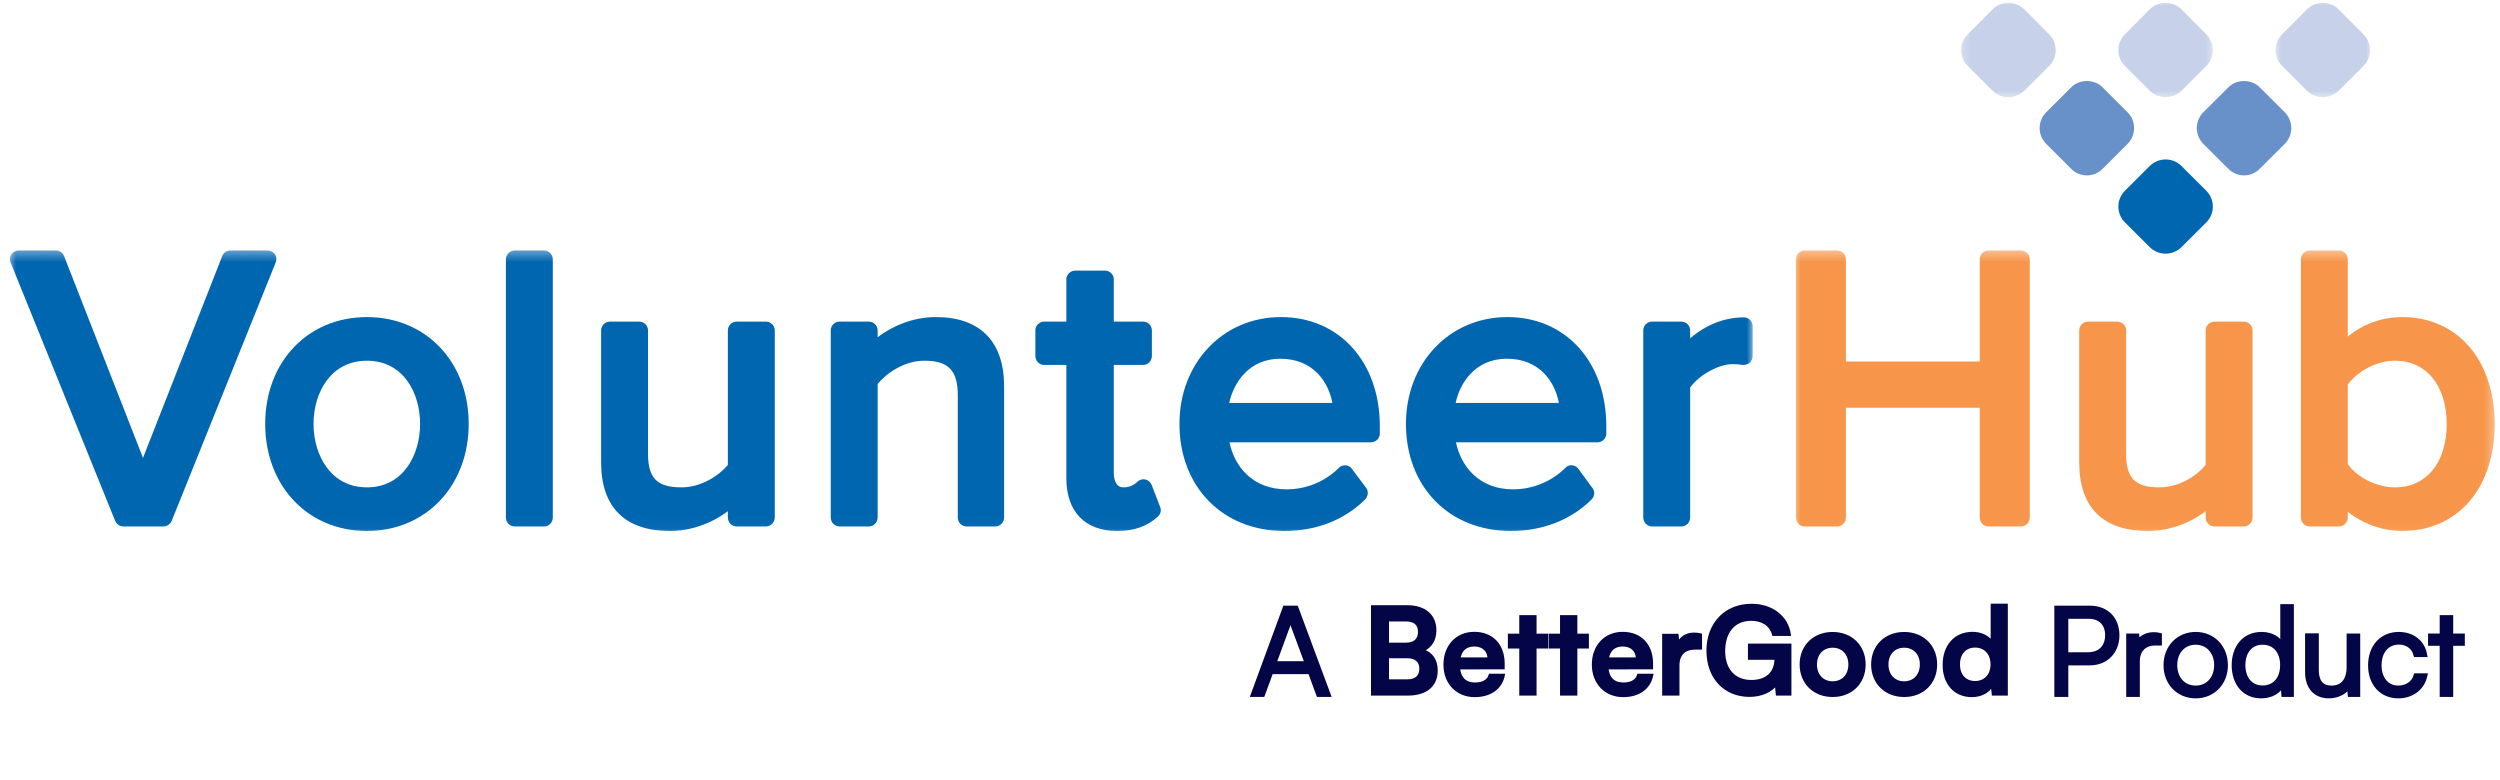 <svg width="234" height="73" viewBox="0 0 234 73" fill="none" xmlns="http://www.w3.org/2000/svg">
<g clip-path="url(#clip0_36_97)">
<mask id="mask0_36_97" style="mask-type:luminance" maskUnits="userSpaceOnUse" x="0" y="23" width="165" height="27">
<path d="M0.667 23.363H164.163V49.967H0.667V23.363Z" fill="white"/>
</mask>
<g mask="url(#mask0_36_97)">
<path d="M25.728 23.791C25.567 23.578 25.302 23.445 25.036 23.445H21.578C21.232 23.445 20.939 23.63 20.807 23.95L13.385 42.859L5.99 23.95C5.858 23.63 5.565 23.445 5.219 23.445H1.761C1.495 23.445 1.228 23.578 1.069 23.791C0.91 24.028 0.883 24.321 0.989 24.559L10.778 48.748C10.911 49.065 11.203 49.278 11.549 49.278H15.3C15.619 49.278 15.938 49.065 16.072 48.748L25.808 24.559C25.913 24.321 25.887 24.028 25.728 23.791ZM34.347 45.617C30.914 45.617 29.346 42.541 29.346 39.677C29.346 36.813 30.914 33.763 34.347 33.763C37.778 33.763 39.321 36.813 39.321 39.677C39.321 42.541 37.778 45.617 34.347 45.617ZM34.347 29.678C28.813 29.678 24.823 33.868 24.823 39.677C24.823 45.485 28.813 49.701 34.347 49.701C39.853 49.701 43.869 45.485 43.869 39.677C43.869 33.868 39.853 29.678 34.347 29.678ZM50.918 23.445H48.178C47.726 23.445 47.353 23.816 47.353 24.267V48.428C47.353 48.907 47.726 49.278 48.178 49.278H50.918C51.371 49.278 51.742 48.907 51.742 48.428V24.267C51.742 23.816 51.371 23.445 50.918 23.445ZM71.666 30.103H68.954C68.501 30.103 68.128 30.474 68.128 30.924V43.523C67.25 44.557 65.602 45.617 63.792 45.617C61.505 45.617 60.654 44.769 60.654 42.461V30.924C60.654 30.474 60.281 30.103 59.83 30.103H57.089C56.638 30.103 56.265 30.474 56.265 30.924V43.284C56.265 47.474 58.499 49.701 62.702 49.701C64.617 49.701 66.533 49.039 68.128 47.846V48.428C68.128 48.907 68.501 49.278 68.954 49.278H71.666C72.146 49.278 72.519 48.907 72.519 48.428V30.924C72.519 30.474 72.146 30.103 71.666 30.103ZM87.6 29.678C85.42 29.678 83.53 30.526 82.148 31.561V30.924C82.148 30.474 81.775 30.103 81.323 30.103H78.583C78.13 30.103 77.759 30.474 77.759 30.924V48.428C77.759 48.907 78.13 49.278 78.583 49.278H81.323C81.775 49.278 82.148 48.907 82.148 48.428V35.936C83.079 34.824 84.728 33.763 86.51 33.763C88.77 33.763 89.648 34.665 89.648 36.998V48.428C89.648 48.907 90.021 49.278 90.473 49.278H93.159C93.612 49.278 93.984 48.907 93.984 48.428V36.149C93.984 31.958 91.723 29.678 87.6 29.678ZM107.79 45.378C107.684 45.114 107.445 44.928 107.178 44.875C106.885 44.821 106.592 44.928 106.407 45.141C106.168 45.378 105.715 45.617 105.156 45.617C104.412 45.617 104.252 44.848 104.252 44.212V34.16H106.992C107.445 34.16 107.816 33.788 107.816 33.311V30.924C107.816 30.474 107.445 30.103 106.992 30.103H104.252V26.151C104.252 25.7 103.88 25.328 103.427 25.328H100.662C100.182 25.328 99.811 25.7 99.811 26.151V30.103H97.736C97.283 30.103 96.91 30.474 96.91 30.924V33.311C96.91 33.788 97.283 34.16 97.736 34.16H99.811V44.769C99.811 47.898 101.566 49.701 104.571 49.701C106.168 49.701 107.418 49.251 108.375 48.349C108.641 48.11 108.721 47.766 108.589 47.448L107.79 45.378ZM115.052 37.715C115.477 35.804 116.914 33.577 119.84 33.577C122.953 33.577 124.362 35.804 124.708 37.715H115.052ZM119.893 29.678C114.467 29.678 110.396 33.974 110.396 39.677C110.396 45.564 114.441 49.701 120.212 49.701C123.192 49.701 125.798 48.694 127.767 46.758C128.059 46.466 128.113 45.989 127.873 45.671L126.543 43.894C126.41 43.682 126.198 43.575 125.932 43.548C125.692 43.548 125.452 43.628 125.293 43.814C124.043 45.06 122.287 45.803 120.425 45.803C117.286 45.803 115.557 43.709 115.079 41.4H128.325C128.778 41.4 129.151 41.029 129.151 40.579V39.889C129.151 33.868 125.347 29.678 119.893 29.678ZM136.252 37.715C136.651 35.804 138.114 33.577 141.04 33.577C144.152 33.577 145.563 35.804 145.908 37.715H136.252ZM141.094 29.678C135.667 29.678 131.597 33.974 131.597 39.677C131.597 45.564 135.64 49.701 141.413 49.701C144.366 49.701 146.999 48.694 148.967 46.758C149.26 46.466 149.313 45.989 149.048 45.671L147.744 43.894C147.611 43.682 147.372 43.575 147.132 43.548C146.892 43.523 146.653 43.628 146.493 43.814C145.244 45.06 143.461 45.803 141.626 45.803C138.487 45.803 136.758 43.709 136.279 41.4H149.526C149.979 41.4 150.35 41.029 150.35 40.579V39.889C150.35 33.868 146.546 29.678 141.094 29.678ZM163.225 29.705C161.417 29.705 159.688 30.394 158.198 31.667V30.924C158.198 30.474 157.826 30.103 157.373 30.103H154.634C154.181 30.103 153.809 30.474 153.809 30.924V48.428C153.809 48.907 154.181 49.278 154.634 49.278H157.373C157.826 49.278 158.198 48.907 158.198 48.428V36.282C158.969 35.142 160.859 34.081 162.161 34.081C162.507 34.081 162.8 34.108 163.119 34.16C163.358 34.16 163.597 34.108 163.785 33.947C163.943 33.788 164.05 33.551 164.05 33.311V30.526C164.05 30.076 163.678 29.705 163.225 29.705Z" fill="#0166B0"/>
</g>
<mask id="mask1_36_97" style="mask-type:luminance" maskUnits="userSpaceOnUse" x="167" y="23" width="67" height="27">
<path d="M167.765 23.363H233.667V49.967H167.765V23.363Z" fill="white"/>
</mask>
<g mask="url(#mask1_36_97)">
<path d="M189.134 23.445H186.128C185.677 23.445 185.304 23.816 185.304 24.267V33.842H172.775V24.267C172.775 23.816 172.403 23.445 171.951 23.445H168.918C168.467 23.445 168.094 23.816 168.094 24.267V48.428C168.094 48.907 168.467 49.278 168.918 49.278H171.951C172.403 49.278 172.775 48.907 172.775 48.428V38.165H185.304V48.428C185.304 48.907 185.677 49.278 186.128 49.278H189.134C189.614 49.278 189.985 48.907 189.985 48.428V24.267C189.985 23.816 189.614 23.445 189.134 23.445ZM210.016 30.103H207.275C206.824 30.103 206.451 30.474 206.451 30.924V43.523C205.6 44.557 203.951 45.617 202.116 45.617C199.855 45.617 199.004 44.769 199.004 42.461V30.924C199.004 30.474 198.631 30.103 198.151 30.103H195.439C194.986 30.103 194.615 30.474 194.615 30.924V43.284C194.615 47.474 196.822 49.701 201.025 49.701C202.94 49.701 204.883 49.039 206.451 47.846V48.428C206.451 48.907 206.824 49.278 207.275 49.278H210.016C210.469 49.278 210.84 48.907 210.84 48.428V30.924C210.84 30.474 210.469 30.103 210.016 30.103ZM229.008 39.704C229.008 43.284 227.12 45.617 224.194 45.617C222.492 45.617 220.656 44.716 219.752 43.443V35.99C220.549 34.876 222.305 33.763 224.194 33.763C227.12 33.763 229.008 36.097 229.008 39.704ZM224.86 29.678C222.97 29.678 221.188 30.315 219.752 31.508V24.267C219.752 23.816 219.379 23.445 218.927 23.445H216.187C215.736 23.445 215.363 23.816 215.363 24.267V48.428C215.363 48.907 215.736 49.278 216.187 49.278H218.927C219.379 49.278 219.752 48.907 219.752 48.428V47.898C221.188 49.039 222.997 49.701 224.86 49.701C230.02 49.701 233.504 45.698 233.504 39.704C233.504 33.709 230.02 29.678 224.86 29.678Z" fill="#F7964A"/>
</g>
<mask id="mask2_36_97" style="mask-type:luminance" maskUnits="userSpaceOnUse" x="183" y="0" width="25" height="10">
<path d="M183.25 0H207.378V9.318H183.25V0Z" fill="white"/>
</mask>
<g mask="url(#mask2_36_97)">
<path d="M202.701 0.266C202.169 0.266 201.61 0.477 201.211 0.875L198.897 3.209C198.072 4.032 198.072 5.357 198.897 6.18L201.211 8.487C201.61 8.885 202.169 9.097 202.701 9.097C203.232 9.097 203.791 8.885 204.19 8.487L206.504 6.18C207.329 5.357 207.329 4.032 206.504 3.209L204.19 0.875C203.791 0.477 203.232 0.266 202.701 0.266ZM187.99 0.266C187.432 0.266 186.9 0.477 186.501 0.875L184.187 3.209C183.362 4.032 183.362 5.357 184.187 6.18L186.501 8.487C186.9 8.885 187.432 9.097 187.99 9.097C188.522 9.097 189.054 8.885 189.48 8.487L191.794 6.18C192.619 5.357 192.619 4.032 191.794 3.209L189.48 0.875C189.054 0.477 188.522 0.266 187.99 0.266Z" fill="#C7D2EA"/>
</g>
<path d="M195.332 7.585C194.8 7.585 194.242 7.771 193.842 8.196L191.528 10.503C190.704 11.324 190.704 12.651 191.528 13.474L193.842 15.781C194.242 16.204 194.8 16.417 195.332 16.417C195.864 16.417 196.422 16.204 196.822 15.781L199.136 13.474C199.96 12.651 199.96 11.324 199.136 10.503L196.822 8.196C196.422 7.771 195.864 7.585 195.332 7.585ZM210.042 7.585C209.511 7.585 208.952 7.771 208.553 8.196L206.239 10.503C205.414 11.324 205.414 12.651 206.239 13.474L208.553 15.781C208.952 16.204 209.511 16.417 210.042 16.417C210.574 16.417 211.133 16.204 211.532 15.781L213.846 13.474C214.671 12.651 214.671 11.324 213.846 10.503L211.532 8.196C211.133 7.771 210.574 7.585 210.042 7.585Z" fill="#6991C9"/>
<mask id="mask3_36_97" style="mask-type:luminance" maskUnits="userSpaceOnUse" x="212" y="0" width="11" height="10">
<path d="M212.78 0H222.143V9.318H212.78V0Z" fill="white"/>
</mask>
<g mask="url(#mask3_36_97)">
<path d="M217.411 0.266C216.88 0.266 216.321 0.477 215.922 0.875L213.608 3.209C212.783 4.032 212.783 5.357 213.608 6.18L215.922 8.487C216.321 8.885 216.88 9.097 217.411 9.097C217.943 9.097 218.502 8.885 218.901 8.487L221.215 6.18C222.039 5.357 222.039 4.032 221.215 3.209L218.901 0.875C218.502 0.477 217.943 0.266 217.411 0.266Z" fill="#C7D2EA"/>
</g>
<path d="M206.504 20.82L204.19 23.127C203.366 23.95 202.035 23.95 201.211 23.127L198.897 20.82C198.072 19.998 198.072 18.672 198.897 17.849L201.211 15.542C202.035 14.72 203.366 14.72 204.19 15.542L206.504 17.849C207.329 18.672 207.329 19.998 206.504 20.82Z" fill="#0166B0"/>
<path d="M118.162 64.982L118.948 62.848H122.655L123.44 64.982H124.283L121.295 56.94H120.296L117.342 64.982H118.162ZM120.688 58.074C120.733 57.962 120.778 57.816 120.79 57.749C120.801 57.827 120.857 57.962 120.891 58.074L122.396 62.14H119.194L120.688 58.074Z" fill="#030546"/>
<path d="M118.16 64.983L118.946 62.849H122.654L123.439 64.983H124.283L121.294 56.939H120.297L117.34 64.983H118.16ZM120.688 58.074C120.733 57.962 120.779 57.817 120.789 57.748C120.8 57.828 120.855 57.962 120.892 58.074L122.397 62.141H119.194L120.688 58.074Z" stroke="#030546" stroke-width="0.5"/>
<path d="M128.449 64.982H131.773C133.47 64.982 134.448 64.162 134.448 62.758C134.448 61.803 134.009 61.151 133.143 60.872C133.919 60.545 134.324 59.894 134.324 58.984C134.324 57.614 133.335 56.771 131.717 56.771H128.449V64.982ZM131.593 58.04C132.402 58.04 132.852 58.422 132.852 59.13C132.852 59.86 132.413 60.275 131.627 60.275H129.887V58.04H131.593ZM131.717 61.489C132.515 61.489 132.976 61.882 132.976 62.578C132.976 63.319 132.526 63.713 131.717 63.713H129.887V61.489H131.717Z" fill="#030546"/>
<path d="M138.04 65.128C139.489 65.128 140.499 64.398 140.735 63.184H139.466C139.309 63.713 138.815 64.004 138.062 64.004C137.152 64.004 136.636 63.511 136.535 62.533L140.713 62.522V62.107C140.713 60.376 139.656 59.265 137.995 59.265C136.366 59.265 135.23 60.466 135.23 62.208C135.23 63.926 136.388 65.128 138.04 65.128ZM138.006 60.388C138.826 60.388 139.354 60.894 139.354 61.658H136.568C136.702 60.827 137.197 60.388 138.006 60.388Z" fill="#030546"/>
<path d="M143.698 64.982V60.579H144.777V59.434H143.698V57.704H142.328V59.434H141.262V60.579H142.328V64.982H143.698Z" fill="#030546"/>
<path d="M147.517 64.982V60.579H148.596V59.434H147.517V57.704H146.146V59.434H145.08V60.579H146.146V64.982H147.517Z" fill="#030546"/>
<path d="M151.93 65.128C153.379 65.128 154.389 64.398 154.626 63.184H153.357C153.199 63.713 152.705 64.004 151.953 64.004C151.043 64.004 150.526 63.511 150.425 62.533L154.603 62.522V62.107C154.603 60.376 153.547 59.265 151.885 59.265C150.256 59.265 149.121 60.466 149.121 62.208C149.121 63.926 150.279 65.128 151.93 65.128ZM151.897 60.388C152.717 60.388 153.244 60.894 153.244 61.658H150.459C150.593 60.827 151.088 60.388 151.897 60.388Z" fill="#030546"/>
<path d="M159.184 59.411C158.96 59.355 158.769 59.333 158.578 59.333C157.836 59.333 157.309 59.703 157.072 60.253L156.994 59.445H155.702V64.982H157.072V62.287C157.072 61.208 157.69 60.68 158.679 60.68H159.184V59.411Z" fill="#030546"/>
<path d="M163.913 57.985C164.902 57.985 165.731 58.434 165.99 59.4H167.507C167.27 57.726 165.822 56.636 163.946 56.636C161.475 56.636 159.846 58.411 159.846 60.905C159.846 63.432 161.452 65.106 163.755 65.106C164.868 65.106 165.799 64.667 166.249 64.038L166.339 64.982H167.552V60.365H163.733V61.635H166.215V61.669C166.215 62.983 165.35 63.769 163.924 63.769C162.407 63.769 161.351 62.769 161.351 60.938C161.351 59.164 162.284 57.985 163.913 57.985Z" fill="#030546"/>
<path d="M168.57 62.197C168.57 63.926 169.818 65.117 171.536 65.117C173.255 65.117 174.501 63.926 174.501 62.197C174.501 60.466 173.255 59.276 171.536 59.276C169.818 59.276 168.57 60.466 168.57 62.197ZM169.942 62.197C169.942 61.185 170.593 60.5 171.536 60.5C172.48 60.5 173.131 61.185 173.131 62.197C173.131 63.207 172.48 63.892 171.536 63.892C170.593 63.892 169.942 63.207 169.942 62.197Z" fill="#030546"/>
<path d="M175.263 62.197C175.263 63.926 176.51 65.117 178.228 65.117C179.947 65.117 181.193 63.926 181.193 62.197C181.193 60.466 179.947 59.276 178.228 59.276C176.51 59.276 175.263 60.466 175.263 62.197ZM176.634 62.197C176.634 61.185 177.286 60.5 178.228 60.5C179.172 60.5 179.823 61.185 179.823 62.197C179.823 63.207 179.172 63.892 178.228 63.892C177.286 63.892 176.634 63.207 176.634 62.197Z" fill="#030546"/>
<path d="M184.562 65.128C185.404 65.128 186.123 64.757 186.459 64.117L186.549 64.982H187.808V56.625H186.448V60.142C186.101 59.59 185.416 59.265 184.641 59.265C182.967 59.265 181.955 60.5 181.955 62.23C181.955 63.948 182.955 65.128 184.562 65.128ZM184.866 63.871C183.91 63.871 183.327 63.173 183.327 62.185C183.327 61.197 183.91 60.489 184.866 60.489C185.819 60.489 186.437 61.185 186.437 62.185C186.437 63.184 185.819 63.871 184.866 63.871Z" fill="#030546"/>
<path d="M128.45 64.983H131.773C133.471 64.983 134.447 64.162 134.447 62.759C134.447 61.803 134.008 61.151 133.144 60.871C133.921 60.544 134.323 59.895 134.323 58.984C134.323 57.614 133.337 56.772 131.718 56.772H128.45V64.983ZM131.596 58.042C132.405 58.042 132.85 58.423 132.85 59.131C132.85 59.859 132.416 60.276 131.628 60.276H129.886V58.042H131.596ZM131.718 61.488C132.517 61.488 132.974 61.884 132.974 62.577C132.974 63.32 132.527 63.712 131.718 63.712H129.886V61.488H131.718ZM138.038 65.127C139.489 65.127 140.499 64.397 140.734 63.186H139.465C139.309 63.712 138.815 64.006 138.061 64.006C137.154 64.006 136.635 63.51 136.533 62.533L140.713 62.522V62.106C140.713 60.378 139.656 59.264 137.995 59.264C136.366 59.264 135.231 60.466 135.231 62.207C135.231 63.926 136.388 65.127 138.038 65.127ZM138.006 60.388C138.826 60.388 139.352 60.893 139.352 61.658H136.568C136.703 60.824 137.197 60.388 138.006 60.388ZM143.698 64.983V60.578H144.777V59.434H143.698V57.704H142.328V59.434H141.26V60.578H142.328V64.983H143.698ZM147.516 64.983V60.578H148.595V59.434H147.516V57.704H146.145V59.434H145.078V60.578H146.145V64.983H147.516ZM151.929 65.127C153.38 65.127 154.389 64.397 154.625 63.186H153.355C153.199 63.712 152.705 64.006 151.951 64.006C151.044 64.006 150.525 63.51 150.423 62.533L154.603 62.522V62.106C154.603 60.378 153.548 59.264 151.885 59.264C150.256 59.264 149.121 60.466 149.121 62.207C149.121 63.926 150.278 65.127 151.929 65.127ZM151.896 60.388C152.716 60.388 153.242 60.893 153.242 61.658H150.46C150.594 60.824 151.087 60.388 151.896 60.388ZM159.185 59.409C158.959 59.354 158.768 59.333 158.578 59.333C157.835 59.333 157.309 59.703 157.073 60.255L156.994 59.446H155.703V64.983H157.073V62.286C157.073 61.208 157.691 60.679 158.678 60.679H159.185V59.409ZM163.911 57.984C164.9 57.984 165.731 58.433 165.989 59.399H167.505C167.27 57.725 165.821 56.638 163.946 56.638C161.476 56.638 159.847 58.412 159.847 60.904C159.847 63.432 161.451 65.105 163.754 65.105C164.868 65.105 165.8 64.666 166.246 64.039L166.338 64.983H167.552V60.367H163.732V61.633H166.214V61.67C166.214 62.982 165.35 63.77 163.924 63.77C162.407 63.77 161.352 62.768 161.352 60.937C161.352 59.163 162.285 57.984 163.911 57.984ZM168.57 62.196C168.57 63.926 169.818 65.116 171.537 65.116C173.253 65.116 174.501 63.926 174.501 62.196C174.501 60.466 173.253 59.276 171.537 59.276C169.818 59.276 168.57 60.466 168.57 62.196ZM169.942 62.196C169.942 61.187 170.595 60.501 171.537 60.501C172.481 60.501 173.131 61.187 173.131 62.196C173.131 63.207 172.481 63.894 171.537 63.894C170.595 63.894 169.942 63.207 169.942 62.196ZM175.262 62.196C175.262 63.926 176.51 65.116 178.23 65.116C179.946 65.116 181.194 63.926 181.194 62.196C181.194 60.466 179.946 59.276 178.23 59.276C176.51 59.276 175.262 60.466 175.262 62.196ZM176.634 62.196C176.634 61.187 177.286 60.501 178.23 60.501C179.173 60.501 179.823 61.187 179.823 62.196C179.823 63.207 179.173 63.894 178.23 63.894C177.286 63.894 176.634 63.207 176.634 62.196ZM184.563 65.127C185.405 65.127 186.123 64.757 186.461 64.119L186.551 64.983H187.807V56.627H186.45V60.142C186.101 59.591 185.416 59.264 184.639 59.264C182.967 59.264 181.955 60.501 181.955 62.228C181.955 63.949 182.957 65.127 184.563 65.127ZM184.864 63.868C183.911 63.868 183.327 63.175 183.327 62.185C183.327 61.197 183.911 60.489 184.864 60.489C185.82 60.489 186.439 61.187 186.439 62.185C186.439 63.186 185.82 63.868 184.864 63.868Z" stroke="#030546" stroke-width="0.25"/>
<path d="M195.604 62.028C197.141 62.028 198.13 60.928 198.13 59.466C198.13 57.951 197.153 56.94 195.604 56.94H192.537V64.982H193.346V62.028H195.604ZM195.491 57.67C196.603 57.67 197.288 58.344 197.288 59.456C197.288 60.556 196.614 61.298 195.446 61.298H193.346V57.67H195.491Z" fill="#030546"/>
<path d="M202.105 59.477C201.914 59.434 201.768 59.423 201.6 59.423C200.836 59.423 200.264 59.804 200.05 60.388L199.994 59.545H199.264V64.982H200.039V61.882C200.039 60.849 200.679 60.175 201.679 60.175H202.105V59.477Z" fill="#030546"/>
<path d="M202.755 62.264C202.755 63.914 203.924 65.117 205.519 65.117C207.113 65.117 208.282 63.914 208.282 62.264C208.282 60.602 207.113 59.4 205.519 59.4C203.924 59.4 202.755 60.602 202.755 62.264ZM203.541 62.253C203.541 60.994 204.35 60.096 205.519 60.096C206.675 60.096 207.496 60.994 207.496 62.253C207.496 63.533 206.675 64.421 205.519 64.421C204.35 64.421 203.541 63.533 203.541 62.253Z" fill="#030546"/>
<path d="M211.649 65.117C212.56 65.117 213.323 64.712 213.705 63.871L213.783 64.982H214.457V56.793H213.682V60.579C213.301 59.793 212.582 59.4 211.683 59.4C210.065 59.4 209.133 60.635 209.133 62.276C209.133 63.903 210.065 65.117 211.649 65.117ZM211.785 64.409C210.604 64.409 209.919 63.511 209.919 62.253C209.919 61.005 210.604 60.096 211.785 60.096C212.975 60.096 213.671 61.005 213.671 62.253C213.671 63.511 212.975 64.409 211.785 64.409Z" fill="#030546"/>
<path d="M219.893 59.545V62.432C219.893 63.724 219.275 64.421 218.23 64.421C217.365 64.421 216.792 63.959 216.792 62.668V59.534H216.006V62.916C216.006 64.241 216.702 65.117 217.982 65.117C218.836 65.117 219.589 64.689 219.893 64.061L219.994 64.982H220.668V59.545H219.893Z" fill="#030546"/>
<path d="M221.9 62.276C221.9 63.982 222.946 65.117 224.485 65.117C225.72 65.117 226.686 64.387 226.945 63.274H226.159C225.945 63.971 225.293 64.421 224.485 64.421C223.383 64.421 222.664 63.556 222.664 62.264C222.664 60.928 223.439 60.085 224.541 60.085C225.293 60.085 225.945 60.5 226.147 61.253H226.922C226.709 60.13 225.787 59.4 224.53 59.4C222.946 59.4 221.9 60.568 221.9 62.276Z" fill="#030546"/>
<path d="M229.368 64.982V60.198H230.459V59.545H229.368V57.827H228.604V59.545H227.516V60.198H228.604V64.982H229.368Z" fill="#030546"/>
<path d="M195.605 62.029C197.142 62.029 198.13 60.926 198.13 59.467C198.13 57.95 197.153 56.939 195.605 56.939H192.535V64.983H193.344V62.029H195.605ZM195.492 57.67C196.602 57.67 197.289 58.343 197.289 59.457C197.289 60.556 196.613 61.3 195.446 61.3H193.344V57.67H195.492ZM202.104 59.478C201.915 59.434 201.766 59.42 201.6 59.42C200.835 59.42 200.261 59.804 200.05 60.388L199.992 59.547H199.264V64.983H200.039V61.884C200.039 60.85 200.679 60.174 201.679 60.174H202.104V59.478ZM202.756 62.265C202.756 63.915 203.924 65.116 205.518 65.116C207.113 65.116 208.282 63.915 208.282 62.265C208.282 60.602 207.113 59.399 205.518 59.399C203.924 59.399 202.756 60.602 202.756 62.265ZM203.54 62.254C203.54 60.995 204.349 60.096 205.518 60.096C206.674 60.096 207.494 60.995 207.494 62.254C207.494 63.534 206.674 64.42 205.518 64.42C204.349 64.42 203.54 63.534 203.54 62.254ZM211.648 65.116C212.559 65.116 213.321 64.714 213.705 63.868L213.782 64.983H214.456V56.794H213.684V60.578C213.3 59.793 212.581 59.399 211.682 59.399C210.066 59.399 209.135 60.636 209.135 62.276C209.135 63.904 210.066 65.116 211.648 65.116ZM211.783 64.409C210.605 64.409 209.918 63.51 209.918 62.254C209.918 61.006 210.605 60.096 211.783 60.096C212.974 60.096 213.67 61.006 213.67 62.254C213.67 63.51 212.974 64.409 211.783 64.409ZM219.893 59.547V62.432C219.893 63.724 219.273 64.42 218.229 64.42C217.365 64.42 216.791 63.959 216.791 62.667V59.533H216.005V62.915C216.005 64.241 216.701 65.116 217.982 65.116C218.837 65.116 219.589 64.691 219.893 64.061L219.992 64.983H220.667V59.547H219.893ZM221.902 62.276C221.902 63.981 222.946 65.116 224.485 65.116C225.719 65.116 226.686 64.388 226.945 63.273H226.157C225.944 63.97 225.294 64.42 224.485 64.42C223.382 64.42 222.665 63.556 222.665 62.265C222.665 60.926 223.44 60.084 224.54 60.084C225.294 60.084 225.944 60.501 226.146 61.252H226.923C226.709 60.131 225.788 59.399 224.528 59.399C222.946 59.399 221.902 60.567 221.902 62.276ZM229.37 64.983V60.197H230.458V59.547H229.37V57.828H228.605V59.547H227.516V60.197H228.605V64.983H229.37Z" stroke="#030546" stroke-width="0.5"/>
</g>
<defs>
<clipPath id="clip0_36_97">
<rect width="233" height="65.498" fill="white" transform="translate(0.667)"/>
</clipPath>
</defs>
</svg>

